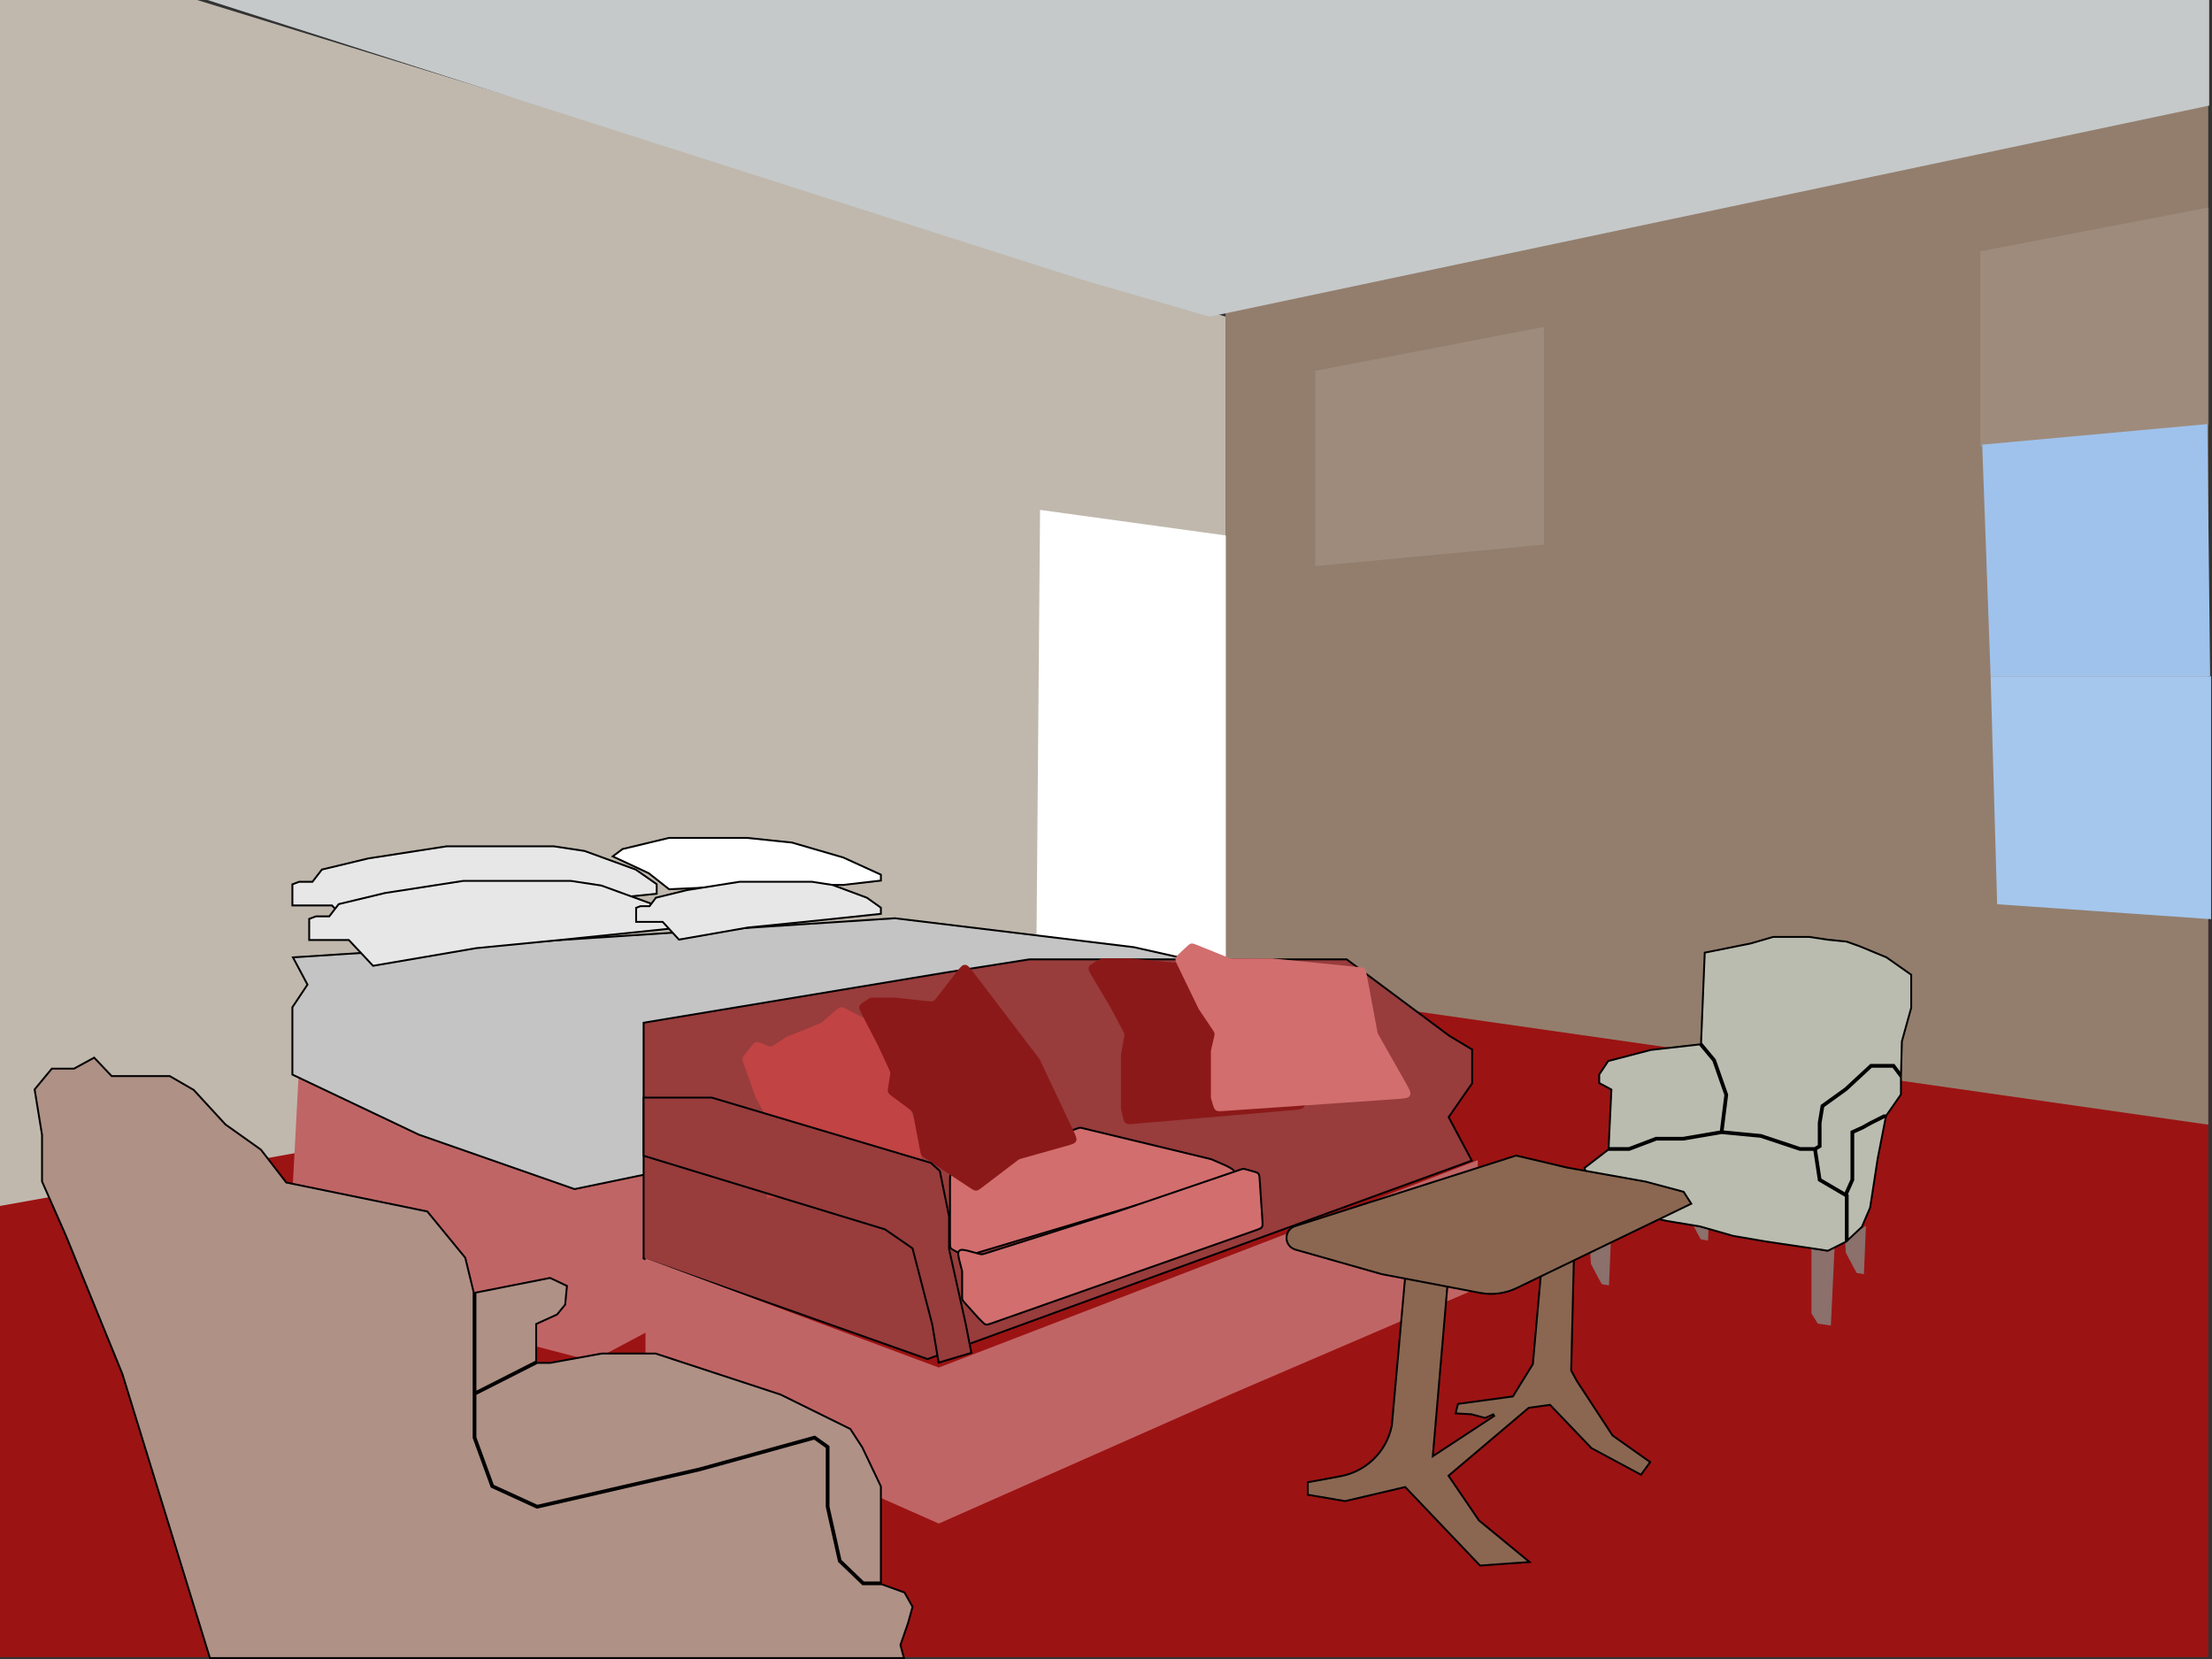 <svg width="1184" height="888" viewBox="0 0 1184 888" fill="none" xmlns="http://www.w3.org/2000/svg">
<rect x="0" y="0" width="1184" height="888" fill="#333333" stroke="none"/>
<rect y="429" width="1182" height="458" fill="#9C1313"/>
<path d="M1182 53L656 166.586V526.774L1182 602V53Z" fill="#937E6D"/>
<path d="M0 0H105.5L656 169.5V528L0 645.5V0Z" fill="#C0B8AD"/>
<path d="M556.708 272.931L656.137 286.623L656.137 533.499L554.442 545.915L556.708 272.931Z" fill="white"/>
<path d="M969.601 667.115L977.5 669.999L982 667.116L980 709.499L973 708.5L969.601 702.999L969.601 667.115Z" fill="#8B706C"/>
<path d="M991.941 656.063L996.285 657.833L998.756 656.071L997.682 682.012L993.834 681.396L991.963 678.027L988 670.5L987.5 663L991.941 656.063Z" fill="#8B706C"/>
<path d="M908.506 638.064L912.85 639.834L915.321 638.072L914.247 664.013L910.399 663.397L908.528 660.028L904.565 652.501L904.065 645.001L908.506 638.064Z" fill="#8B706C"/>
<path d="M855.506 662.064L859.85 663.834L862.321 662.072L861.247 688.013L857.399 687.397L855.528 684.028L851.565 676.501L851.065 669.001L855.506 662.064Z" fill="#8B706C"/>
<path d="M160 572.5L317 631L605.5 520V588.5L474 645L317 728.5L154 686L160 572.5Z" fill="#C06565"/>
<path d="M111 0H1182.5V56.5L647.5 169.5L578.5 149.5L111 0Z" fill="#C5C9CA"/>
<path d="M164.416 527.277L164.582 527.029L164.441 526.765L156.806 512.449L478.986 491.502L606.915 506.993L631.129 512.429L651.323 565.13L307.534 636.482L224.19 607.336L156.5 575.184V539.151L164.416 527.277Z" fill="#C4C4C4" stroke="black"/>
<path d="M775.701 554.401L775.721 554.416L775.743 554.429L788 561.783V579.843L775.589 597.715L775.415 597.965L775.559 598.235L787.789 621.227L496.498 727.469L344.5 673.647V547.424L506.578 520.494L506.582 520.493L551.039 513.5H720.834L775.701 554.401Z" fill="#983C3C" stroke="black"/>
<path d="M398.117 569.628C397.571 568.099 397.298 567.334 397.423 566.569C397.549 565.805 398.052 565.167 399.058 563.893L401.63 560.636C403.009 558.888 403.699 558.015 404.692 557.766C405.684 557.518 406.704 557.964 408.744 558.857L409.544 559.207C410.991 559.84 411.714 560.156 412.467 560.095C413.22 560.034 413.883 559.605 415.209 558.747L420.522 555.309C420.761 555.155 420.88 555.077 421.006 555.012C421.132 554.946 421.264 554.893 421.527 554.786L438.593 547.868C439.045 547.684 439.272 547.593 439.479 547.466C439.687 547.34 439.872 547.181 440.243 546.863L446.938 541.125C448.421 539.853 449.163 539.217 450.072 539.111C450.98 539.004 451.849 539.451 453.587 540.345L465.38 546.41C466.427 546.948 466.951 547.217 467.328 547.65C467.706 548.083 467.902 548.638 468.294 549.748L473.5 564.5L479 576L489.672 599.285C489.836 599.642 489.918 599.821 489.975 600.008C490.033 600.195 490.066 600.388 490.132 600.775L495.803 633.99C496.359 637.243 496.636 638.869 495.737 639.935C494.838 641 493.189 641 489.889 641H412C411.172 641 410.5 641.672 410.5 642.5V627.5V614.041C410.5 613.771 410.5 613.636 410.512 613.501C410.524 613.367 410.548 613.234 410.597 612.968L412.126 604.554C412.311 603.537 412.404 603.028 412.326 602.527C412.247 602.026 412.004 601.57 411.517 600.658L404.708 587.89C404.604 587.695 404.552 587.598 404.507 587.497C404.463 587.396 404.426 587.292 404.351 587.084L398.117 569.628Z" fill="#C14343"/>
<path d="M345.5 673.5L502.5 732L791 621V689.5L659.5 746L502.5 815.5L345.5 746V673.5Z" fill="#C06565"/>
<path d="M584.646 522.784C583.167 520.298 582.427 519.056 582.753 517.834C583.079 516.613 584.339 515.903 586.86 514.485L588.131 513.771C588.812 513.387 589.153 513.196 589.527 513.098C589.9 513 590.291 513 591.073 513H605.001L628.326 515.21C628.538 515.23 628.645 515.24 628.751 515.242C628.858 515.245 628.964 515.24 629.177 515.23L670.576 513.258C673.154 513.136 674.443 513.074 675.336 513.808C676.229 514.543 676.419 515.819 676.797 518.372L681.879 552.676C681.94 553.088 681.97 553.293 682.029 553.492C682.087 553.691 682.172 553.88 682.343 554.259L696.532 585.791C698.112 589.303 698.902 591.058 698.118 592.395C697.334 593.731 695.415 593.898 691.579 594.23L607.171 601.552C604.706 601.765 603.473 601.872 602.568 601.217C601.663 600.562 601.379 599.357 600.812 596.948L600.16 594.178C600.081 593.839 600.041 593.67 600.021 593.498C600.001 593.325 600.001 593.151 600.001 592.804V578.5V565.041C600.001 564.771 600.001 564.636 600.013 564.501C600.025 564.367 600.049 564.234 600.098 563.968L601.627 555.554C601.812 554.537 601.905 554.028 601.827 553.527C601.748 553.026 601.505 552.57 601.018 551.658L594.001 538.5L584.646 522.784Z" fill="#8C1919"/>
<path d="M630.417 516.958C629.493 515.05 629.031 514.095 629.208 513.13C629.385 512.164 630.156 511.436 631.697 509.98L634.7 507.145C636.06 505.86 636.74 505.218 637.605 505.055C638.469 504.892 639.336 505.243 641.071 505.945L657.417 512.562C657.957 512.78 658.227 512.889 658.511 512.945C658.795 513 659.086 513 659.668 513H681L726.398 517.551C728.553 517.767 729.631 517.875 730.367 518.552C731.103 519.228 731.301 520.293 731.698 522.422L737.222 552.054C737.313 552.546 737.359 552.791 737.444 553.025C737.53 553.259 737.653 553.476 737.899 553.911L752.308 579.359C754.416 583.082 755.47 584.943 754.686 586.401C753.902 587.86 751.768 588.007 747.499 588.301L655.117 594.669C652.815 594.828 651.665 594.907 650.799 594.306C649.933 593.704 649.606 592.598 648.951 590.387L648.386 588.48C648.263 588.064 648.202 587.856 648.171 587.642C648.139 587.428 648.139 587.211 648.139 586.777V574.669V563.234C648.139 562.895 648.139 562.726 648.158 562.558C648.177 562.391 648.215 562.226 648.291 561.896L649.738 555.567C650.023 554.321 650.166 553.698 650.053 553.088C649.94 552.478 649.584 551.947 648.872 550.886L641.608 540.062L630.417 516.958Z" fill="#D26E6E"/>
<path d="M508.5 632.252C508.5 631.22 508.501 630.487 508.565 629.913C508.628 629.352 508.748 628.994 508.956 628.699C509.164 628.404 509.461 628.171 509.968 627.922C510.486 627.669 511.176 627.421 512.148 627.073L576.482 604.074C577.346 603.765 577.686 603.648 578.034 603.63C578.381 603.611 578.731 603.691 579.623 603.906L647.878 620.364C648.138 620.427 648.24 620.452 648.338 620.485C648.436 620.518 648.532 620.559 648.777 620.665L651.725 621.944C654.895 623.319 657.222 624.33 658.747 625.254C660.301 626.196 660.807 626.921 660.764 627.656C660.72 628.391 660.132 629.051 658.477 629.802C656.853 630.54 654.423 631.268 651.114 632.259L591.731 650.034L518.921 671.828C517.74 672.181 517.276 672.311 516.816 672.269C516.356 672.226 515.925 672.014 514.828 671.45L511.484 669.73C510.683 669.318 510.115 669.025 509.69 668.748C509.275 668.478 509.033 668.245 508.866 667.972C508.699 667.698 508.603 667.376 508.552 666.883C508.501 666.379 508.5 665.74 508.5 664.839V653.5V640.5V632.252Z" fill="#D26E6E" stroke="black"/>
<path d="M598.151 648.477L598.151 648.477L598.161 648.473L663.906 626.071C664.805 625.765 665.158 625.65 665.518 625.64C665.878 625.629 666.237 625.724 667.152 625.978L670.268 626.843C671.269 627.121 671.979 627.32 672.518 627.537C673.044 627.749 673.358 627.962 673.587 628.243C673.816 628.524 673.961 628.875 674.062 629.434C674.165 630.005 674.215 630.741 674.284 631.777L675.698 652.989C675.772 654.094 675.823 654.88 675.792 655.495C675.762 656.098 675.653 656.483 675.443 656.803C675.232 657.123 674.92 657.374 674.379 657.64C673.825 657.912 673.083 658.174 672.038 658.542L530.898 708.273C530.022 708.581 529.401 708.799 528.893 708.921C528.397 709.039 528.053 709.053 527.732 708.98C527.41 708.908 527.106 708.746 526.71 708.425C526.304 708.096 525.838 707.631 525.181 706.974L523.863 705.656L516.412 697.377C515.625 696.503 515.324 696.157 515.166 695.744C515.008 695.332 515 694.873 515 693.698V681.265L515 681.232C515 680.881 515 680.661 514.972 680.44C514.944 680.219 514.888 680.005 514.8 679.666L514.792 679.634L514.09 676.925C513.506 674.675 513.085 673.043 512.954 671.82C512.824 670.602 513.001 669.936 513.453 669.491C513.905 669.046 514.573 668.88 515.789 669.029C517.01 669.178 518.636 669.625 520.876 670.243L523.652 671.009L523.726 671.029C524.507 671.245 524.998 671.381 525.507 671.371C526.016 671.361 526.502 671.207 527.274 670.962L527.347 670.939L598.151 648.477Z" fill="#D26E6E" stroke="black"/>
<path d="M461.508 543.29C460.317 540.99 459.721 539.84 460.018 538.72C460.316 537.599 461.404 536.896 463.579 535.49L464.4 534.96C465.138 534.484 465.507 534.245 465.922 534.123C466.338 534 466.777 534 467.656 534H479.228L496.334 535.862C497.965 536.039 498.78 536.128 499.5 535.822C500.22 535.516 500.722 534.868 501.726 533.571L511.717 520.674C513.915 517.837 515.014 516.418 516.492 516.424C517.971 516.43 519.058 517.858 521.233 520.712L556.117 566.497C556.308 566.748 556.404 566.874 556.486 567.009C556.568 567.143 556.635 567.286 556.77 567.572L574.472 605.084C575.878 608.062 576.58 609.551 576.003 610.817C575.425 612.084 573.84 612.529 570.671 613.421L546.6 620.191C546.051 620.345 545.777 620.422 545.524 620.548C545.271 620.674 545.044 620.847 544.591 621.192L525.889 635.421C524.252 636.667 523.433 637.29 522.477 637.322C521.522 637.353 520.664 636.786 518.947 635.652L495.109 619.894C494.069 619.206 493.549 618.863 493.213 618.358C492.876 617.854 492.759 617.242 492.525 616.017L488.94 597.296C488.722 596.161 488.614 595.594 488.314 595.117C488.014 594.639 487.551 594.295 486.623 593.607L477.842 587.088C476.421 586.033 475.71 585.505 475.394 584.73C475.077 583.954 475.215 583.08 475.492 581.332L476.36 575.851C476.502 574.955 476.573 574.507 476.511 574.064C476.449 573.621 476.258 573.21 475.876 572.386L469.759 559.213L461.508 543.29Z" fill="#8C1919"/>
<path d="M917.972 567.334L917.942 567.249L917.884 567.18L910.509 558.328L912.485 509.913L937.1 504.99L937.121 504.986L937.141 504.98L949.073 501.5H957.501H968.464L978.427 502.994L978.439 502.996L978.452 502.998L988.391 503.991L995.322 506.467L1009.76 512.441L1023 521.76V539.432L1018.02 557.366L1018 557.425L1018 557.487L1017.54 575.051L1013.9 570.2L1013.75 570H1013.5H1001.5H1001.31L1001.16 570.133L987.683 582.612L975.208 591.594L975.041 591.715L975.007 591.918L973.507 600.918L973.5 600.959V601V613.217L971.362 614.5H963.581L942.658 607.526L942.604 607.508L942.547 607.502L922.06 605.551L924.496 586.062L924.511 585.945L924.472 585.834L917.972 567.334ZM909.79 559.027L917.058 567.751L923.489 586.055L921.05 605.57L900.958 609H886.5H886.408L886.323 609.033L871.91 614.5H861.026L862.501 583.524L862.516 583.209L862.239 583.06L856.001 579.701V575.151L860.812 567.936L883.593 561.993L909.79 559.027ZM860.672 615.5H872.001H872.093L872.179 615.467L886.592 610H901H901.042L901.084 609.993L921.519 606.504L942.396 608.492L963.342 615.474L963.419 615.5H963.5H971.07L973.506 631.575L973.541 631.811L973.747 631.931L987.609 640.056L988.001 640.286V664.691L978.419 669.482L945.086 664.507L945.075 664.505L927.613 661.512L910.139 656.519L910.112 656.511L910.084 656.507L892.098 653.509L872.13 649.016L854.392 643.596L848.091 625.178L860.672 615.5ZM996.583 656.707L989.001 663.843V640V639.714L988.754 639.569L988.501 639.42L991.956 631.704L992 631.607V631.5V612V606.322L997.208 603.955L997.227 603.947L997.244 603.937L1001.73 601.442L1008.62 598H1009.39L1005.01 620.404L1005.01 620.414L1005.01 620.424L1001.02 646.361L996.583 656.707ZM991 631.393L987.634 638.912L974.459 631.189L972.045 615.256L974.257 613.929L974.5 613.783V613.5V601.041L975.959 592.285L988.292 583.406L988.317 583.388L988.34 583.367L1001.7 571H1013.25L1017.5 576.667V585.843L1009.74 597H1008.5H1008.38L1008.28 597.053L1001.28 600.553L1001.27 600.558L1001.26 600.563L996.776 603.053L991.293 605.545L991 605.678V606V612V631.393Z" fill="#BABCAF" stroke="black"/>
<path d="M744.99 763.098L744.5 763L744.998 763.045L752.442 680.168L767.346 684.976L767.56 685.045L767.754 684.931L775.419 680.422L767.002 778.457L766.914 779.483L767.774 778.918L799.774 757.918L799.297 757.043L794.958 758.971L787.629 757.017L787.579 757.004L787.528 757.001L779.132 756.534L780.403 751.45L809.567 747.495L809.801 747.464L809.925 747.263L820.425 730.263L820.488 730.162L820.498 730.044L824.972 679.833L842.481 671.789L841 733.488L840.997 733.622L841.061 733.739L844.061 739.239L844.071 739.257L844.082 739.274L863.082 768.274L863.134 768.353L863.211 768.408L883.296 782.614L878.354 789.354L851.806 775.097L829.861 752.154L829.685 751.97L829.432 752.005L818.432 753.505L818.288 753.524L818.177 753.618L775.677 789.618L775.333 789.909L775.587 790.281L791.587 813.781L791.627 813.841L791.683 813.886L818.714 836.091L792.2 837.984L752.362 796.155L752.165 795.948L751.886 796.013L719.984 803.49L700 800.078V793.416L717.529 790.17C731.357 787.609 742.232 776.888 744.99 763.098Z" fill="#8B6751" stroke="black"/>
<path d="M838.885 624.987L838.898 624.99L838.912 624.992L880.89 632.488L901.183 637.933L905.274 644.295L811.803 689.45C805.717 692.391 798.847 693.295 792.207 692.03L739.615 682.013L693.396 668.877C692.623 668.657 691.896 668.297 691.252 667.814C686.987 664.615 688.114 657.933 693.194 656.311L811.52 618.519L838.885 624.987Z" fill="#8B6751" stroke="black"/>
<path d="M407.649 473.658H407.637L407.625 473.658L358.163 475.992L347.309 467.449L347.264 467.414L347.212 467.389L327.967 458.4L333.217 454.462L358.059 448.5H399.974L423.903 450.993L451.326 458.97L471.5 468.164V471.344L451.471 473.658H407.649Z" fill="white" stroke="black"/>
<path d="M253.5 769.5V769.588L253.53 769.672L263.03 795.672L263.102 795.868L263.292 795.955L287.292 806.955L287.446 807.025L287.612 806.987L374.612 786.987L374.623 786.985L374.633 786.982L435.903 770.045L442.5 774.757V806.5V806.555L442.512 806.609L449.012 835.609L449.045 835.756L449.154 835.861L461.654 847.861L461.799 848H462H471.913L484.155 852.407L488.463 860.065L486.023 868.851L482.028 880.336L481.977 880.481L482.017 880.629L483.849 887.5H112.369L65.478 735.353L65.471 735.332L65.463 735.311L35.463 661.811L35.463 661.811L35.458 661.798L22.5 632.395V607.5V607.459L22.494 607.419L18.53 583.143L27.735 572H39.5H39.627L39.739 571.939L50.402 566.123L59.638 575.844L59.785 576H60H78H90.866L103.684 583.395L120.632 601.838L120.667 601.877L120.71 601.908L139.65 615.364L153.104 632.805L153.218 632.952L153.399 632.99L228.726 648.454L249.041 673.229L253.5 691.56V746V769.5ZM471.5 847H462.201L449.955 835.244L443.5 806.445V774.5V774.243L443.291 774.093L436.291 769.093L436.097 768.955L435.867 769.018L374.377 786.015L287.554 805.975L263.898 795.132L254.5 769.411V746.307L287.62 729.5H294.5H294.545L294.589 729.492L322.045 724.5H350.92L417.81 746.464L455.156 764.888L461.563 774.745L471.5 795.613V847ZM287 728.693L254.5 745.186V691.911L294.435 684.022L303.469 688.302L302.517 698.301L298.187 703.593L287.293 708.545L287 708.678V709V728.693Z" fill="#AF9186" stroke="black"/>
<path d="M1060 134.5L1182.41 111V227.5L1060 239L1060 134.5Z" fill="white" fill-opacity="0.1"/>
<path d="M704 198.5L826.413 175V291.5L704 303L704 198.5Z" fill="white" fill-opacity="0.1"/>
<path d="M1065.5 362H1183.5V492L1069 484L1065.5 362Z" fill="#A5C7ED"/>
<path d="M1061 238L1181.5 227L1183 362H1065.5L1061 238Z" fill="#9FC2EC"/>
<path d="M245.951 489.002L245.933 489.004L245.916 489.007L190.681 498.462L177.864 484.816L177.716 484.658H177.5H156.5V473.347L160.091 472H167H167.246L167.396 471.805L172.289 465.445L197.097 459.491L239.038 453H296.462L312.876 455.487L340.268 465.448L351.5 473.261V478.391L290.451 484.66L290.449 484.661L245.951 489.002Z" fill="#E7E7E7" stroke="black"/>
<path d="M254.951 507.502L254.933 507.504L254.916 507.507L199.681 516.962L186.864 503.316L186.716 503.158H186.5H165.5V491.847L169.091 490.5H176H176.246L176.396 490.305L181.289 483.945L206.097 477.991L248.038 471.5H305.462L321.876 473.987L349.268 483.948L360.5 491.761V496.891L299.451 503.16L299.449 503.161L254.951 507.502Z" fill="#E7E7E7" stroke="black"/>
<path d="M400.563 496.437L400.544 496.439L400.526 496.442L363.418 502.933L354.848 493.609L354.699 493.447H354.48H340.5V485.924L342.786 485.048H347.408H347.658L347.808 484.849L351.068 480.518L367.711 476.436L395.937 471.973H434.584L445.608 473.679L464.019 480.521L471.5 485.838V489.15L430.532 493.449L430.529 493.45L400.563 496.437Z" fill="#E7E7E7" stroke="black"/>
<path d="M519.923 724.15L502.4 729.359L498.993 708.918L498.99 708.896L498.984 708.875L488.484 668.375L488.437 668.194L488.284 668.088L473.784 658.088L473.72 658.044L473.646 658.022L344.5 618.63V587.5H380.927L498.249 622.447L503.043 626.761L508 651.05V668.5V668.555L508.012 668.608L517.009 709.095L517.012 709.108L519.923 724.15Z" fill="#983C3C" stroke="black"/>
</svg>
